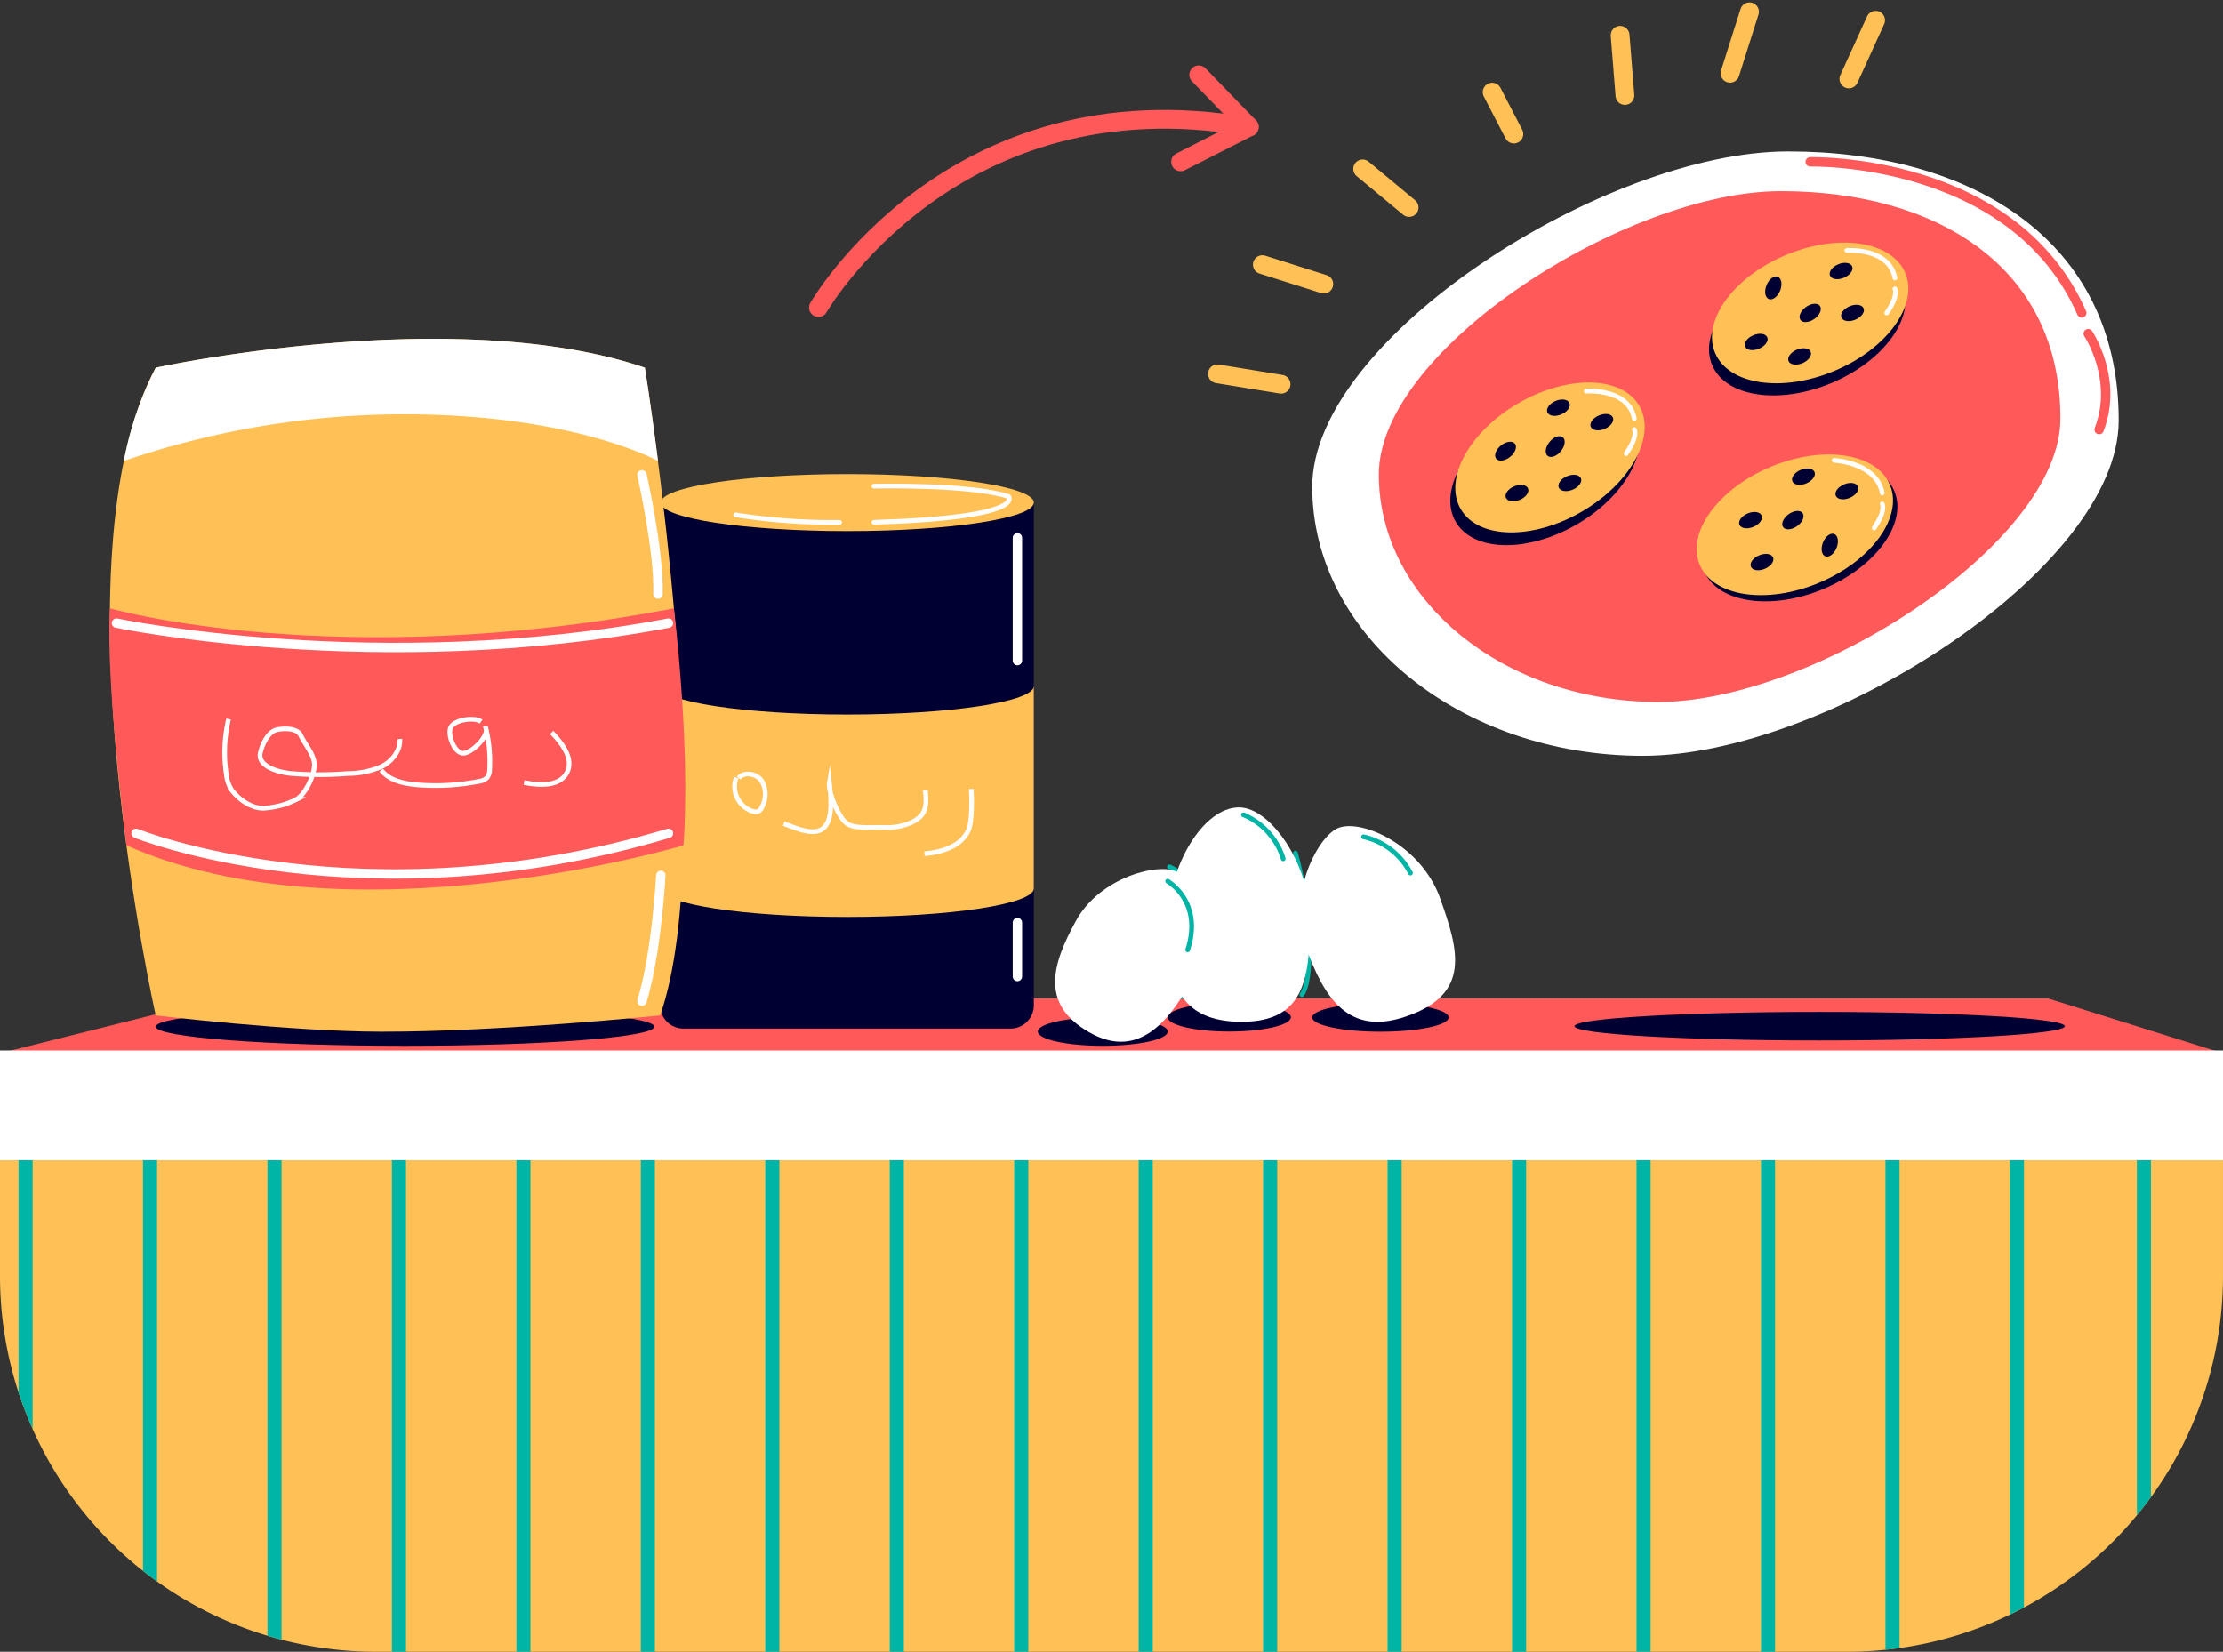 <svg xmlns="http://www.w3.org/2000/svg" xmlns:xlink="http://www.w3.org/1999/xlink" width="473.602" height="351.93" viewBox="0 0 473.602 351.93"><rect x="0" y="0" width="473.602" height="351.93" fill="#333333" stroke="none"/><defs><clipPath id="a"><path d="M34.223,427.856V452.79a80.1,80.1,0,0,0,80.1,80.1h313.4a80.1,80.1,0,0,0,80.1-80.1V427.856Z" transform="translate(-34.223 -427.856)" fill="none"/></clipPath></defs><g transform="translate(-146 -3474.628)"><g transform="translate(111.777 3329.447)"><path d="M34.223,427.856V452.79a80.1,80.1,0,0,0,80.1,80.1h313.4a80.1,80.1,0,0,0,80.1-80.1V427.856Z" transform="translate(0 -35.779)" fill="#ffc055"/><path d="M507.825,401.634H34.223L80.859,389.94H470.517Z" transform="translate(0 -32.028)" fill="#ff595a"/><rect width="473.602" height="23.387" transform="translate(34.223 369.005)" fill="#fff"/><path d="M516.3,246.981c0,31.659-62.46,71.444-101.366,71.444s-70.444-25.664-70.444-57.322,62.46-71.444,101.366-71.444S516.3,208.446,516.3,246.981Z" transform="translate(-30.695 -12.213)" fill="#fff"/><path d="M505.445,247.5c0,26.757-52.789,60.382-85.671,60.382s-59.538-21.69-59.538-48.448,52.79-60.381,85.672-60.381S505.445,214.936,505.445,247.5Z" transform="translate(-32.253 -13.143)" fill="#ff595a"/><ellipse cx="21.977" cy="13.385" rx="21.977" ry="13.385" transform="translate(337.656 244.763) rotate(-30)" fill="#003"/><ellipse cx="21.977" cy="13.385" rx="21.977" ry="13.385" transform="matrix(0.922, -0.387, 0.387, 0.922, 392.091, 254.487)" fill="#003"/><ellipse cx="21.977" cy="13.385" rx="21.977" ry="13.385" transform="matrix(0.922, -0.387, 0.387, 0.922, 393.803, 210.606)" fill="#003"/><ellipse cx="21.977" cy="13.385" rx="21.977" ry="13.385" transform="translate(338.718 242.046) rotate(-30)" fill="#ffc055"/><ellipse cx="2.557" cy="1.558" rx="2.557" ry="1.558" transform="matrix(0.922, -0.387, 0.387, 0.922, 363.278, 231.598)" fill="#003"/><ellipse cx="2.557" cy="1.558" rx="2.557" ry="1.558" transform="matrix(0.922, -0.387, 0.387, 0.922, 365.712, 247.634)" fill="#003"/><ellipse cx="2.557" cy="1.558" rx="2.557" ry="1.558" transform="matrix(0.779, -0.627, 0.627, 0.779, 352, 241.701)" fill="#003"/><ellipse cx="2.557" cy="1.558" rx="2.557" ry="1.558" transform="matrix(0.632, -0.775, 0.775, 0.632, 362.729, 241.326)" fill="#003"/><ellipse cx="2.557" cy="1.558" rx="2.557" ry="1.558" transform="matrix(0.922, -0.387, 0.387, 0.922, 354.443, 249.799)" fill="#003"/><ellipse cx="2.557" cy="1.558" rx="2.557" ry="1.558" transform="matrix(0.922, -0.387, 0.387, 0.922, 372.525, 234.681)" fill="#003"/><ellipse cx="21.977" cy="13.385" rx="21.977" ry="13.385" transform="matrix(0.922, -0.387, 0.387, 0.922, 394.432, 208.019)" fill="#ffc055"/><ellipse cx="21.977" cy="13.385" rx="21.977" ry="13.385" transform="matrix(0.922, -0.387, 0.387, 0.922, 391.159, 253.167)" fill="#ffc055"/><path d="M319.519,183.692c-63.321-11.111-91.79,38.475-91.79,38.475" transform="translate(-19.144 -11.462)" fill="none" stroke="#ff595a" stroke-linecap="round" stroke-linejoin="round" stroke-width="4"/><path d="M317.223,171.545l10.767,11.106-14.63,7.437" transform="translate(-27.616 -10.421)" fill="none" stroke="#ff595a" stroke-linecap="round" stroke-linejoin="round" stroke-width="4"/><ellipse cx="2.557" cy="1.558" rx="2.557" ry="1.558" transform="matrix(0.922, -0.387, 0.387, 0.922, 415.48, 246.295)" fill="#003"/><ellipse cx="2.557" cy="1.558" rx="2.557" ry="1.558" transform="matrix(0.922, -0.387, 0.387, 0.922, 404.211, 255.564)" fill="#003"/><ellipse cx="2.557" cy="1.558" rx="2.557" ry="1.558" transform="matrix(0.811, -0.584, 0.584, 0.811, 413.203, 256.241)" fill="#003"/><ellipse cx="2.557" cy="1.558" rx="2.557" ry="1.558" transform="matrix(0.922, -0.387, 0.387, 0.922, 406.645, 264.496)" fill="#003"/><ellipse cx="2.557" cy="1.558" rx="2.557" ry="1.558" transform="matrix(0.922, -0.387, 0.387, 0.922, 424.728, 249.379)" fill="#003"/><ellipse cx="2.557" cy="1.558" rx="2.557" ry="1.558" transform="translate(421.641 263.123) rotate(-67.919)" fill="#003"/><ellipse cx="2.557" cy="1.558" rx="2.557" ry="1.558" transform="matrix(0.922, -0.387, 0.387, 0.922, 414.663, 220.675)" fill="#003"/><ellipse cx="2.557" cy="1.558" rx="2.557" ry="1.558" transform="matrix(0.922, -0.387, 0.387, 0.922, 425.932, 211.406)" fill="#003"/><ellipse cx="2.557" cy="1.558" rx="2.557" ry="1.558" transform="matrix(0.811, -0.584, 0.584, 0.811, 416.892, 212.083)" fill="#003"/><ellipse cx="2.557" cy="1.558" rx="2.557" ry="1.558" transform="matrix(0.922, -0.387, 0.387, 0.922, 423.498, 202.474)" fill="#003"/><ellipse cx="2.557" cy="1.558" rx="2.557" ry="1.558" transform="matrix(0.922, -0.387, 0.387, 0.922, 405.415, 217.591)" fill="#003"/><ellipse cx="2.557" cy="1.558" rx="2.557" ry="1.558" transform="translate(409.615 208.307) rotate(-67.919)" fill="#003"/><path d="M310.721,358.814s11.141,4.614,6.748,18.878c0,0-1.946,5.743-4.053,8.772" transform="translate(-27.355 -28.948)" fill="none" stroke="#00b4a6" stroke-linecap="round" stroke-miterlimit="10" stroke-width="1"/><path d="M340.523,355.562a78.349,78.349,0,0,1,2.888,20.88s.2,6.942-1.518,9.283" transform="translate(-30.303 -28.627)" fill="none" stroke="#00b4a6" stroke-linecap="round" stroke-miterlimit="10" stroke-width="1"/><g transform="translate(293.593 147.691)"><line x2="13.101" y2="4.149" transform="translate(9.567 53.867)" stroke-width="4" stroke="#ffc055" stroke-linecap="round" stroke-linejoin="round" fill="none"/><line x2="13.562" y2="2.216" transform="translate(0 77.138)" stroke-width="4" stroke="#ffc055" stroke-linecap="round" stroke-linejoin="round" fill="none"/><line x1="4.149" y2="13.101" transform="translate(109.21)" stroke-width="4" stroke="#ffc055" stroke-linecap="round" stroke-linejoin="round" fill="none"/><line x1="5.699" y2="12.505" transform="translate(134.525 1.807)" stroke-width="4" stroke="#ffc055" stroke-linecap="round" stroke-linejoin="round" fill="none"/><line x2="9.897" y2="8.218" transform="translate(30.943 33.477)" stroke-width="4" stroke="#ffc055" stroke-linecap="round" stroke-linejoin="round" fill="none"/><line x2="1.023" y2="12.824" transform="translate(85.79 5.012)" stroke-width="4" stroke="#ffc055" stroke-linecap="round" stroke-linejoin="round" fill="none"/><line x2="4.633" y2="8.928" transform="translate(58.52 17.129)" stroke-width="4" stroke="#ffc055" stroke-linecap="round" stroke-linejoin="round" fill="none"/></g><g transform="translate(34.223 392.077)"><g clip-path="url(#a)"><g transform="translate(5.452 0.315)"><line y2="110.458" transform="translate(424.251)" fill="none" stroke="#00b4a6" stroke-miterlimit="10" stroke-width="3"/><line y2="110.458" transform="translate(451.301)" fill="none" stroke="#00b4a6" stroke-miterlimit="10" stroke-width="3"/><line y2="110.458" transform="translate(397.736)" fill="none" stroke="#00b4a6" stroke-miterlimit="10" stroke-width="3"/><line y2="110.458" transform="translate(371.22)" fill="none" stroke="#00b4a6" stroke-miterlimit="10" stroke-width="3"/><line y2="110.458" transform="translate(344.704)" fill="none" stroke="#00b4a6" stroke-miterlimit="10" stroke-width="3"/><line y2="110.458" transform="translate(318.188)" fill="none" stroke="#00b4a6" stroke-miterlimit="10" stroke-width="3"/><line y2="110.458" transform="translate(291.673)" fill="none" stroke="#00b4a6" stroke-miterlimit="10" stroke-width="3"/><line y2="110.458" transform="translate(265.157)" fill="none" stroke="#00b4a6" stroke-miterlimit="10" stroke-width="3"/><line y2="110.458" transform="translate(238.641)" fill="none" stroke="#00b4a6" stroke-miterlimit="10" stroke-width="3"/><line y2="110.458" transform="translate(212.126)" fill="none" stroke="#00b4a6" stroke-miterlimit="10" stroke-width="3"/><line y2="110.458" transform="translate(185.61)" fill="none" stroke="#00b4a6" stroke-miterlimit="10" stroke-width="3"/><line y2="110.458" transform="translate(159.094)" fill="none" stroke="#00b4a6" stroke-miterlimit="10" stroke-width="3"/><line y2="110.458" transform="translate(132.578)" fill="none" stroke="#00b4a6" stroke-miterlimit="10" stroke-width="3"/><line y2="110.458" transform="translate(106.063)" fill="none" stroke="#00b4a6" stroke-miterlimit="10" stroke-width="3"/><line y2="110.458" transform="translate(79.547)" fill="none" stroke="#00b4a6" stroke-miterlimit="10" stroke-width="3"/><line y2="110.458" transform="translate(53.031)" fill="none" stroke="#00b4a6" stroke-miterlimit="10" stroke-width="3"/><line y2="110.458" transform="translate(26.516)" fill="none" stroke="#00b4a6" stroke-miterlimit="10" stroke-width="3"/><line y2="110.458" fill="none" stroke="#00b4a6" stroke-miterlimit="10" stroke-width="3"/></g></g></g><g transform="translate(174.869 246.196)"><path d="M269.922,272.7V379.8a4.972,4.972,0,0,1-4.972,4.972H195.283a4.973,4.973,0,0,1-4.972-4.972V272.7" transform="translate(-190.311 -266.625)" fill="#003"/><path d="M190.468,359.2c0,3.355,17.79,6.073,39.734,6.073s39.735-2.719,39.735-6.073V316.063c0,3.354-17.79,6.073-39.735,6.073s-39.734-2.719-39.734-6.073Z" transform="translate(-190.327 -270.915)" fill="#ffc055"/><ellipse cx="39.735" cy="6.073" rx="39.735" ry="6.073" transform="translate(0.141)" fill="#ffc055"/><g transform="translate(15.455 57.978)"><path d="M262.777,340.4c.123,2.072.229,7.044-.658,8.921-1.567,3.32-5.642,4.577-9.3,4.892" transform="translate(-211.95 -331.301)" fill="none" stroke="#fff" stroke-miterlimit="10" stroke-width="1"/><path d="M263.632,332.213" transform="translate(-213.02 -330.491)" fill="none" stroke="#fff" stroke-miterlimit="10" stroke-width="1"/><path d="M249.687,340.475c.186,1.653.347,3.435-.473,4.883-1.262,2.226-5.488,3.264-8.041,3.1-2.142-.134-6.407.414-8.165-.817s-4.121-6.745-3.757-8.859c.285,2.7.84,7.54-.992,9.549-2.008,2.2-5.932.316-8.732-.7" transform="translate(-208.656 -331.141)" fill="none" stroke="#fff" stroke-miterlimit="10" stroke-width="1"/><path d="M208.264,337.63a5.522,5.522,0,0,0,3.673,7.238,1.63,1.63,0,0,0,.961-.005,1.75,1.75,0,0,0,.83-.938,5.667,5.667,0,0,0,0-5.527c-1.07-1.606-3.685-2.135-4.966-.69" transform="translate(-207.505 -330.951)" fill="none" stroke="#fff" stroke-miterlimit="10" stroke-width="1"/><path d="M207.463,330.3" transform="translate(-207.463 -330.302)" fill="none" stroke="#fff" stroke-miterlimit="10" stroke-width="1"/><path d="M213.887,330.886" transform="translate(-208.099 -330.36)" fill="none" stroke="#fff" stroke-miterlimit="10" stroke-width="1"/><path d="M240.857,355.281" transform="translate(-210.767 -332.773)" fill="none" stroke="#fff" stroke-miterlimit="10" stroke-width="1"/></g><path d="M240.857,268.8s20.522-.467,28.677,2.213c0,0,4.094,4.493-28.677,5.5" transform="translate(-195.312 -266.236)" fill="none" stroke="#fff" stroke-linecap="round" stroke-miterlimit="10" stroke-width="1"/><path d="M230.3,277.2a131.741,131.741,0,0,1-22.115-1.6" transform="translate(-192.079 -266.911)" fill="none" stroke="#fff" stroke-linecap="round" stroke-miterlimit="10" stroke-width="1"/><line y2="26.167" transform="translate(76.113 13.571)" fill="none" stroke="#fff" stroke-linecap="round" stroke-miterlimit="10" stroke-width="2"/><line y2="11.495" transform="translate(76.113 95.558)" fill="none" stroke="#fff" stroke-linecap="round" stroke-miterlimit="10" stroke-width="2"/></g><ellipse cx="53.113" cy="4.075" rx="53.113" ry="4.075" transform="translate(67.408 359.861)" fill="#003"/><ellipse cx="13.829" cy="3.039" rx="13.829" ry="3.039" transform="translate(255.332 361.933)" fill="#003"/><ellipse cx="13.125" cy="3.039" rx="13.125" ry="3.039" transform="translate(282.989 358.894)" fill="#003"/><ellipse cx="14.527" cy="3.039" rx="14.527" ry="3.039" transform="translate(313.792 358.929)" fill="#003"/><ellipse cx="52.231" cy="3.039" rx="52.231" ry="3.039" transform="translate(369.667 360.794)" fill="#003"/><g transform="translate(259.016 317.21)"><path d="M371.415,364.514c3.965,11.1,6.718,20.427-7.151,25.224-12.394,4.286-17.543-3.887-21.508-14.992s2.825-23.72,7.151-25.223C355.089,347.722,367.45,353.409,371.415,364.514Z" transform="translate(-289.422 -345.207)" fill="#fff"/><path d="M340.7,369.556c-.328,11.766-1.138,21.435-15.776,20.881-13.082-.495-14.916-9.961-14.588-21.727s7.583-23.94,15.169-23.94C332.524,344.769,341.029,357.79,340.7,369.556Z" transform="translate(-286.33 -344.769)" fill="#fff"/><path d="M312.4,383.694c-5.18,9.425-11.836,15.966-21.508,10.4-10.34-5.951-7.93-14.307-2.749-23.733s17.887-12.458,21.508-10.4C316.262,363.72,317.582,374.269,312.4,383.694Z" transform="translate(-283.697 -346.211)" fill="#fff"/><path d="M310.3,362.223s7.617,4.312,4.264,14.631" transform="translate(-286.33 -346.496)" fill="none" stroke="#00b4a6" stroke-linecap="round" stroke-miterlimit="10" stroke-width="1"/><path d="M328.234,346.52a14.908,14.908,0,0,1,8.47,9.375" transform="translate(-288.104 -344.942)" fill="none" stroke="#00b4a6" stroke-linecap="round" stroke-miterlimit="10" stroke-width="1"/><path d="M356.618,351.722a14.91,14.91,0,0,1,10,7.727" transform="translate(-290.912 -345.457)" fill="none" stroke="#00b4a6" stroke-linecap="round" stroke-miterlimit="10" stroke-width="1"/></g><g transform="translate(57.517 217.368)"><path d="M69.979,240.116s63.5-13.839,104.2,0c0,0,16.282,101.018,3.256,138.024,0,0-33.823,3.5-59.421,3.465-19.41-.025-48.039-3.465-48.039-3.465S48,280.82,69.979,240.116Z" transform="translate(-60.088 -233.965)" fill="#ffc055"/><path d="M60.215,297.7s48.174,13.831,120.141,0c0,0,3.6,29.341,2.033,50.5,0,0-71.1,21.18-118.671-.009C63.717,348.2,59.235,313.308,60.215,297.7Z" transform="translate(-60.075 -240.27)" fill="#ff595a"/><path d="M177.305,259.995c-1.537-12.067-2.8-19.879-2.8-19.879-40.7-13.839-104.2,0-104.2,0a73.114,73.114,0,0,0-6.8,19.879,184.592,184.592,0,0,1,56.9-9.923C158.475,249.521,177.305,259.995,177.305,259.995Z" transform="translate(-60.414 -233.965)" fill="#fff"/><g transform="translate(24.57 75.772)"><path d="M164.008,327.043c2.3,2.341,4.771,5.66,3.257,8.57-1.553,2.986-5.834,2.759-9.134,2.1" transform="translate(-94.346 -318.945)" fill="none" stroke="#fff" stroke-miterlimit="10" stroke-width="1"/><path d="M145.646,324.425c-1.442-1.079-5.939-.358-6.528,1.344s.874,5.344,2.674,5.387,5.4-3.515,4.888-5.242a30.268,30.268,0,0,1,.779,8.612,2.994,2.994,0,0,1-.525,1.819,3.048,3.048,0,0,1-1.8.814,47.836,47.836,0,0,1-11.572.832c-3.117-.156-7.115-.572-9.193-3.218" transform="translate(-91.006 -318.636)" fill="none" stroke="#fff" stroke-miterlimit="10" stroke-width="1"/><path d="M141.146,318.056" transform="translate(-92.666 -318.056)" fill="none" stroke="#fff" stroke-miterlimit="10" stroke-width="1"/><path d="M147.071,318.433" transform="translate(-93.252 -318.093)" fill="none" stroke="#fff" stroke-miterlimit="10" stroke-width="1"/><path d="M124.664,328.112c.173,2.457-1.612,4.721-3.8,5.851a18.038,18.038,0,0,1-7.179,1.51,74.693,74.693,0,0,1-12.287-.011c-2.819-.285-7.064-1.58-6.464-4.349.414-1.913,1.68-4.5,3.439-4.936s4.479-.319,5.16,1.143c.906,1.945,2.924,4.156,2.926,6.3,0,2.249-1.9,6.271-3.847,7.394a17.485,17.485,0,0,1-6.453,1.812c-2.668.363-5.524-1.562-7.2-3.666a7.2,7.2,0,0,1-1.249-3.447,30.821,30.821,0,0,1,.469-11.845" transform="translate(-87.343 -318.631)" fill="none" stroke="#fff" stroke-miterlimit="10" stroke-width="1"/><path d="M98.674,320.638" transform="translate(-88.464 -318.311)" fill="none" stroke="#fff" stroke-miterlimit="10" stroke-width="1"/><path d="M106.575,321.141" transform="translate(-89.245 -318.361)" fill="none" stroke="#fff" stroke-miterlimit="10" stroke-width="1"/><path d="M113.007,344.688" transform="translate(-89.882 -320.691)" fill="none" stroke="#fff" stroke-miterlimit="10" stroke-width="1"/><path d="M119.712,344.688" transform="translate(-90.545 -320.691)" fill="none" stroke="#fff" stroke-miterlimit="10" stroke-width="1"/></g><path d="M61.769,301.185s55.772,11.7,117.6,0" transform="translate(-60.242 -240.615)" fill="none" stroke="#fff" stroke-linecap="round" stroke-miterlimit="10" stroke-width="2"/><path d="M66.4,350.9s48.252,19.478,113.424,0" transform="translate(-60.701 -245.534)" fill="none" stroke="#fff" stroke-linecap="round" stroke-miterlimit="10" stroke-width="2"/><path d="M186.006,266.122s3.692,16.25,3.419,25.423" transform="translate(-72.533 -237.146)" fill="none" stroke="#fff" stroke-linecap="round" stroke-miterlimit="10" stroke-width="2"/><path d="M190.027,360.833s-.876,16.61-4.021,26.832" transform="translate(-72.533 -246.516)" fill="none" stroke="#fff" stroke-linecap="round" stroke-miterlimit="10" stroke-width="2"/></g><path d="M462.22,192.124s43.235-1.082,57.857,32.185" transform="translate(-42.343 -12.457)" fill="none" stroke="#ff595a" stroke-linecap="round" stroke-linejoin="round" stroke-width="2"/><path d="M527.958,232.746s6.491,9.668,2.326,20.437" transform="translate(-48.847 -16.476)" fill="none" stroke="#ff595a" stroke-linecap="round" stroke-linejoin="round" stroke-width="2"/><path d="M409.283,246.335s9.005-.672,10.236,5.862" transform="translate(-37.106 -17.819)" fill="none" stroke="#fff" stroke-linecap="round" stroke-miterlimit="10" stroke-width="1"/><path d="M420.452,255.427s.866,1.361-1.741,5.122" transform="translate(-38.039 -18.72)" fill="none" stroke="#fff" stroke-linecap="round" stroke-miterlimit="10" stroke-width="1"/><path d="M470.89,213.067s9.005-.672,10.236,5.861" transform="translate(-43.201 -14.527)" fill="none" stroke="#fff" stroke-linecap="round" stroke-miterlimit="10" stroke-width="1"/><path d="M482.059,222.159s.866,1.36-1.741,5.122" transform="translate(-44.134 -15.429)" fill="none" stroke="#fff" stroke-linecap="round" stroke-miterlimit="10" stroke-width="1"/><path d="M467.9,262.7s9.005.438,10.236,6.972" transform="translate(-42.905 -19.44)" fill="none" stroke="#fff" stroke-linecap="round" stroke-miterlimit="10" stroke-width="1"/><path d="M479.066,273.025s.866,1.361-1.741,5.123" transform="translate(-43.837 -20.461)" fill="none" stroke="#fff" stroke-linecap="round" stroke-miterlimit="10" stroke-width="1"/></g></g></svg>